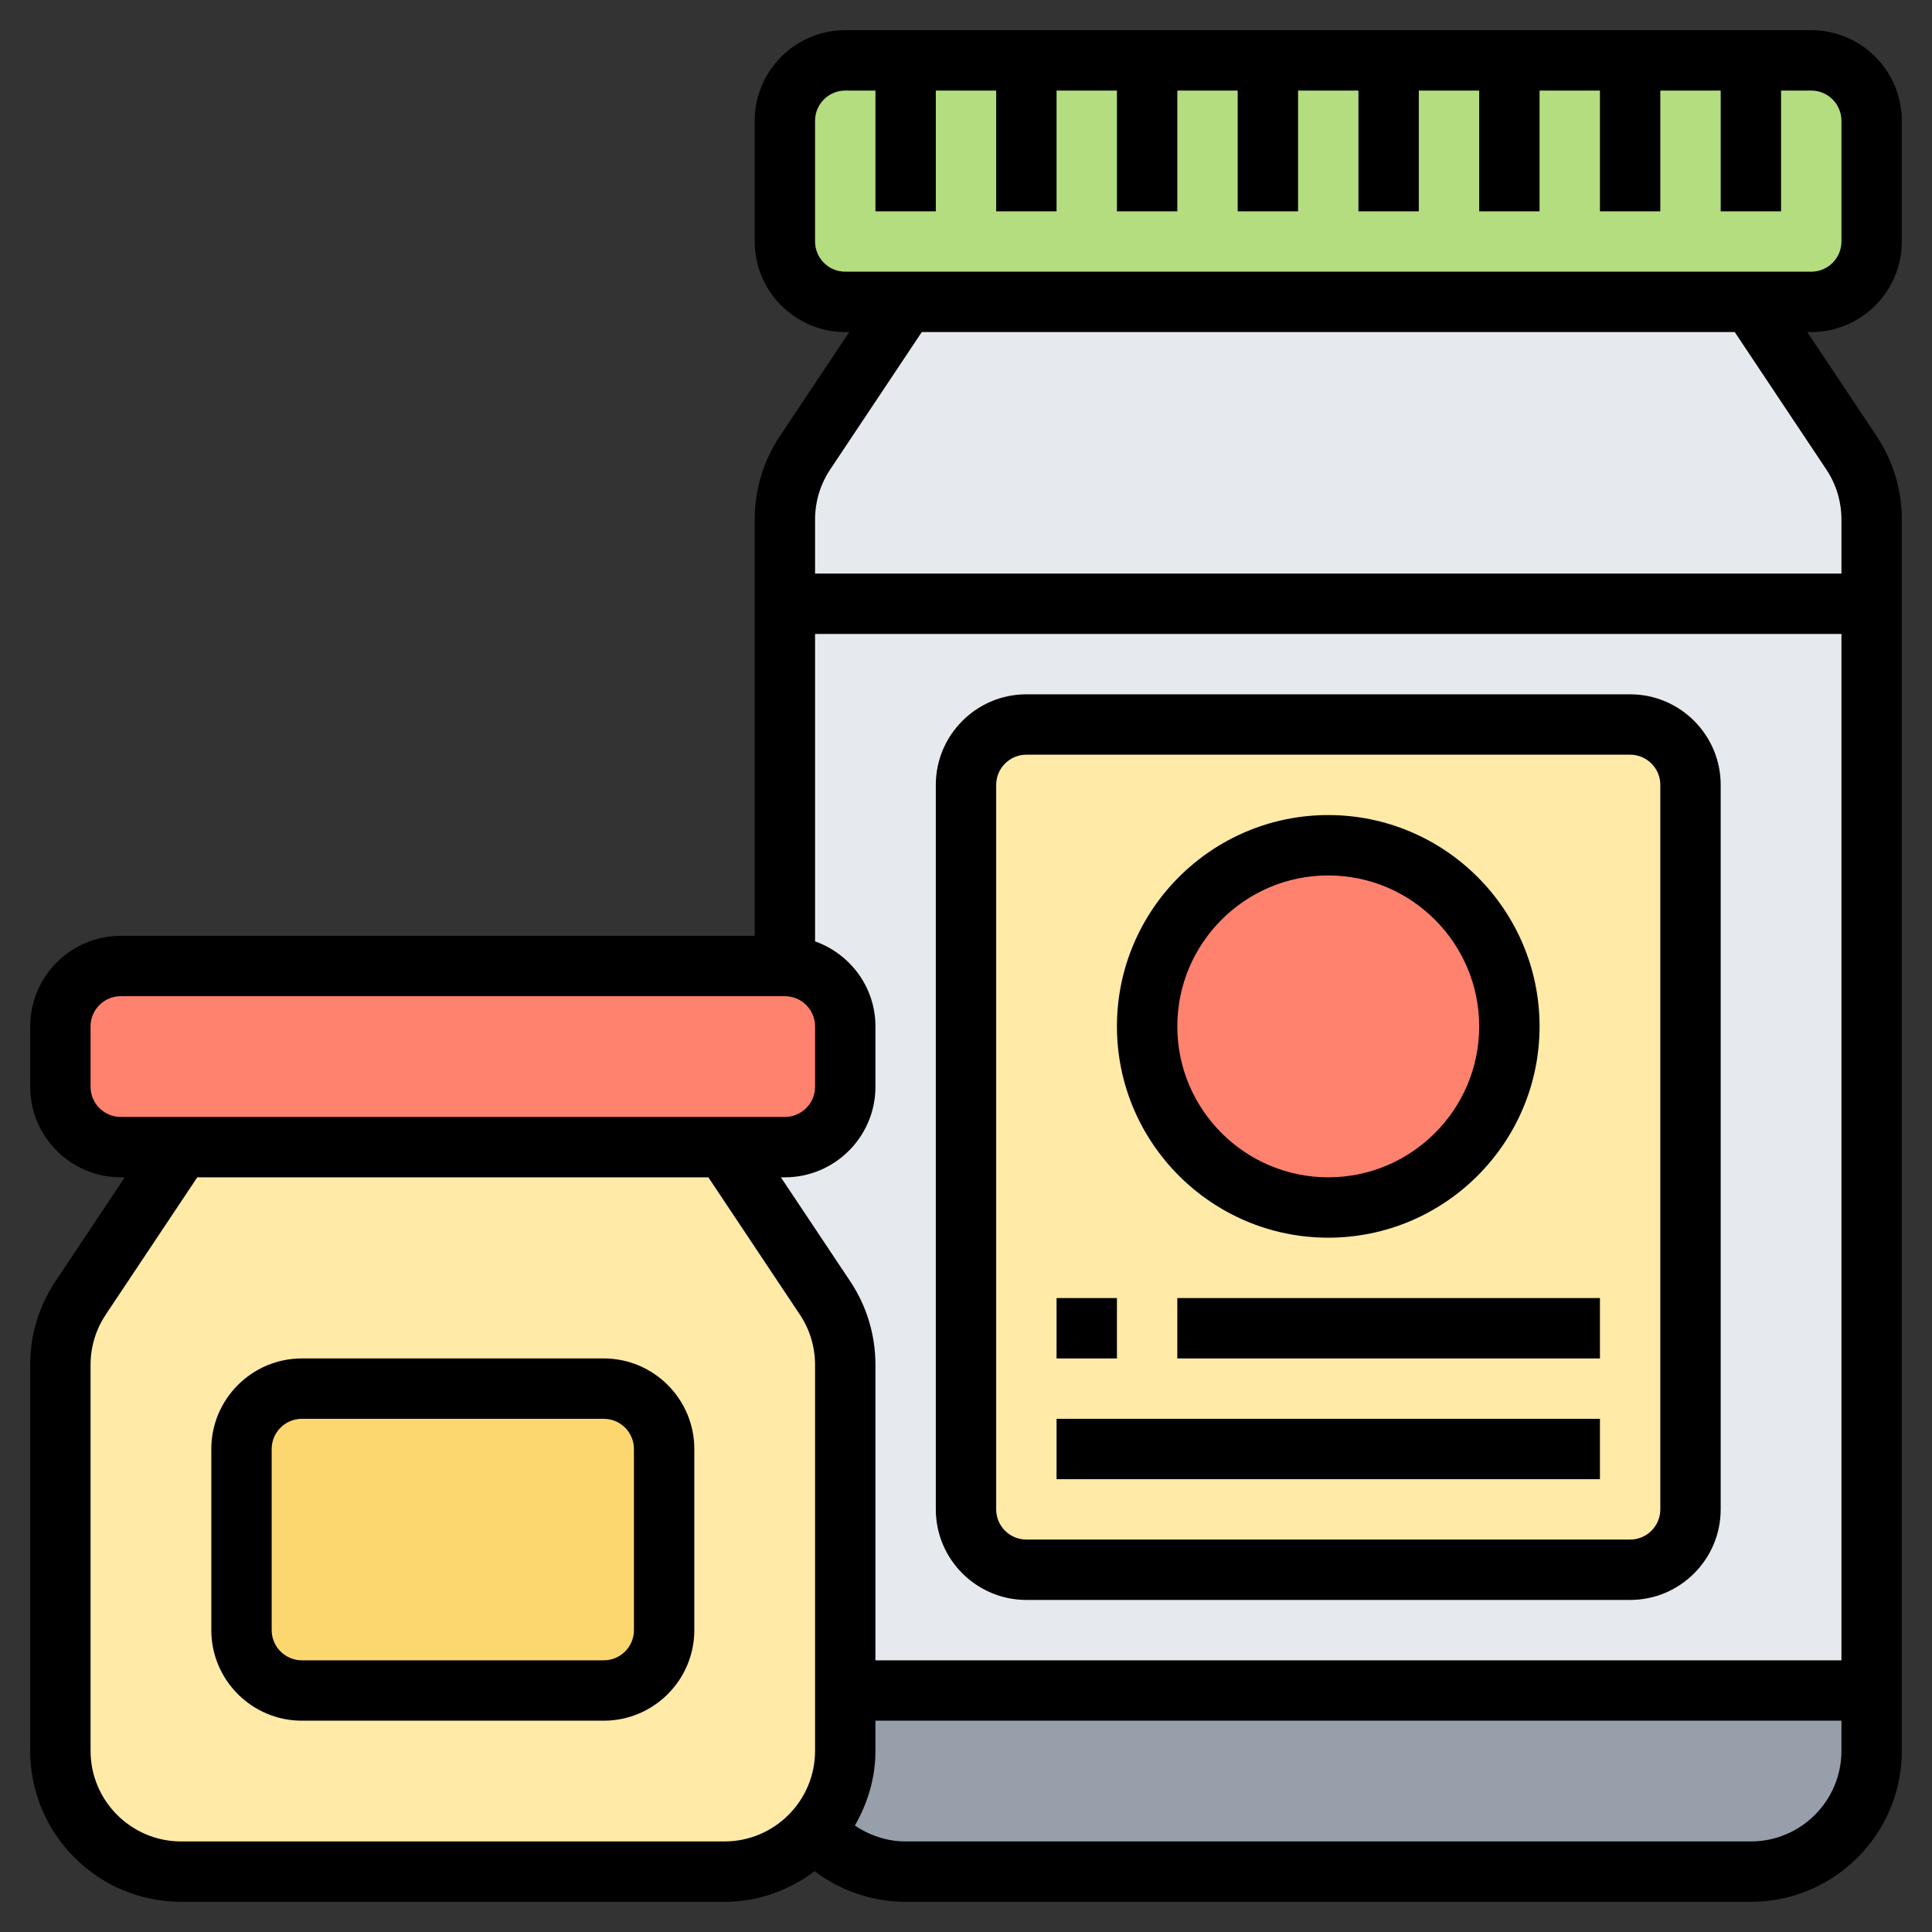 <svg id="Layer_35" enable-background="new 0 0 64 64" height="512" viewBox="0 0 64 64" width="512" xmlns="http://www.w3.org/2000/svg"><rect x="0" y="0" width="64" height="64" fill="#333333" stroke="none"/><path d="m54 2h4 2c1.1 0 2 .9 2 2v4c0 1.1-.9 2-2 2h-2-28-2c-1.1 0-2-.9-2-2v-4c0-1.1.9-2 2-2h2 4 4 4 4 4z" fill="#b4dd7f"/><path d="m62 17.21v2.79h-36v-2.79c0-.79.23-1.56.67-2.22l3.33-4.99h28l3.33 4.99c.44.66.67 1.43.67 2.22z" fill="#e6e9ed"/><path d="m62 56v2c0 2.21-1.79 4-4 4h-28c-1.2 0-2.27-.53-3-1.36.62-.71 1-1.63 1-2.64v-2z" fill="#969faa"/><path d="m26 38c1.1 0 2-.9 2-2v-2c0-1.1-.9-2-2-2v-12h36v36h-34v-10.79c0-.79-.23-1.56-.67-2.22l-3.33-4.99z" fill="#e6e9ed"/><path d="m56 26v24c0 1.1-.9 2-2 2h-20c-1.1 0-2-.9-2-2v-24c0-1.1.9-2 2-2h20c1.1 0 2 .9 2 2z" fill="#ffeaa7"/><circle cx="44" cy="34" fill="#ff826e" r="6"/><path d="m28 56v2c0 1.01-.38 1.93-1 2.64-.73.83-1.8 1.36-3 1.36h-18c-2.21 0-4-1.79-4-4v-12.79c0-.79.23-1.56.67-2.22l3.33-4.99h18l3.33 4.99c.44.66.67 1.43.67 2.22z" fill="#ffeaa7"/><path d="m22 48v6c0 1.1-.9 2-2 2h-10c-1.1 0-2-.9-2-2v-6c0-1.1.9-2 2-2h10c1.1 0 2 .9 2 2z" fill="#fcd770"/><path d="m28 34v2c0 1.1-.9 2-2 2h-2-18-2c-1.1 0-2-.9-2-2v-2c0-1.1.9-2 2-2h22c1.1 0 2 .9 2 2z" fill="#ff826e"/><path d="m63 8v-4c0-1.654-1.346-3-3-3h-32c-1.654 0-3 1.346-3 3v4c0 1.654 1.346 3 3 3h.131l-2.292 3.437c-.549.824-.839 1.783-.839 2.774v13.789h-21c-1.654 0-3 1.346-3 3v2c0 1.654 1.346 3 3 3h.132l-2.292 3.438c-.55.823-.84 1.782-.84 2.773v12.789c0 2.757 2.243 5 5 5h18c1.123 0 2.15-.386 2.986-1.014.861.651 1.917 1.014 3.014 1.014h28c2.757 0 5-2.243 5-5v-40.789c0-.991-.29-1.95-.84-2.773l-2.292-3.438h.132c1.654 0 3-1.346 3-3zm-36 0v-4c0-.551.448-1 1-1h1v4h2v-4h2v4h2v-4h2v4h2v-4h2v4h2v-4h2v4h2v-4h2v4h2v-4h2v4h2v-4h2v4h2v-4h1c.552 0 1 .449 1 1v4c0 .551-.448 1-1 1h-32c-.552 0-1-.449-1-1zm1.16 34.438-2.292-3.438h.132c1.654 0 3-1.346 3-3v-2c0-1.302-.839-2.402-2-2.816v-10.184h34v34h-32v-9.789c0-.991-.29-1.95-.84-2.773zm-25.16-6.438v-2c0-.552.448-1 1-1h22c.552 0 1 .448 1 1v2c0 .552-.448 1-1 1h-22c-.552 0-1-.448-1-1zm21 25h-18c-1.654 0-3-1.346-3-3v-12.789c0-.595.174-1.17.504-1.664l3.031-4.547h16.93l3.031 4.547c.33.494.504 1.069.504 1.664v12.789c0 1.654-1.346 3-3 3zm34 0h-28c-.606 0-1.188-.193-1.681-.527.421-.733.681-1.569.681-2.473v-1h32v1c0 1.654-1.346 3-3 3zm2.496-45.453c.33.494.504 1.069.504 1.664v1.789h-34v-1.789c0-.595.174-1.17.504-1.664l3.031-4.547h26.93z"/><path d="m34 53h20c1.654 0 3-1.346 3-3v-24c0-1.654-1.346-3-3-3h-20c-1.654 0-3 1.346-3 3v24c0 1.654 1.346 3 3 3zm-1-27c0-.551.448-1 1-1h20c.552 0 1 .449 1 1v24c0 .552-.448 1-1 1h-20c-.552 0-1-.448-1-1z"/><path d="m44 41c3.859 0 7-3.141 7-7 0-3.86-3.141-7-7-7s-7 3.14-7 7c0 3.859 3.141 7 7 7zm0-12c2.757 0 5 2.243 5 5s-2.243 5-5 5-5-2.243-5-5 2.243-5 5-5z"/><path d="m35 43h2v2h-2z"/><path d="m39 43h14v2h-14z"/><path d="m35 47h18v2h-18z"/><path d="m20 45h-10c-1.654 0-3 1.346-3 3v6c0 1.654 1.346 3 3 3h10c1.654 0 3-1.346 3-3v-6c0-1.654-1.346-3-3-3zm1 9c0 .552-.448 1-1 1h-10c-.552 0-1-.448-1-1v-6c0-.552.448-1 1-1h10c.552 0 1 .448 1 1z"/></svg>